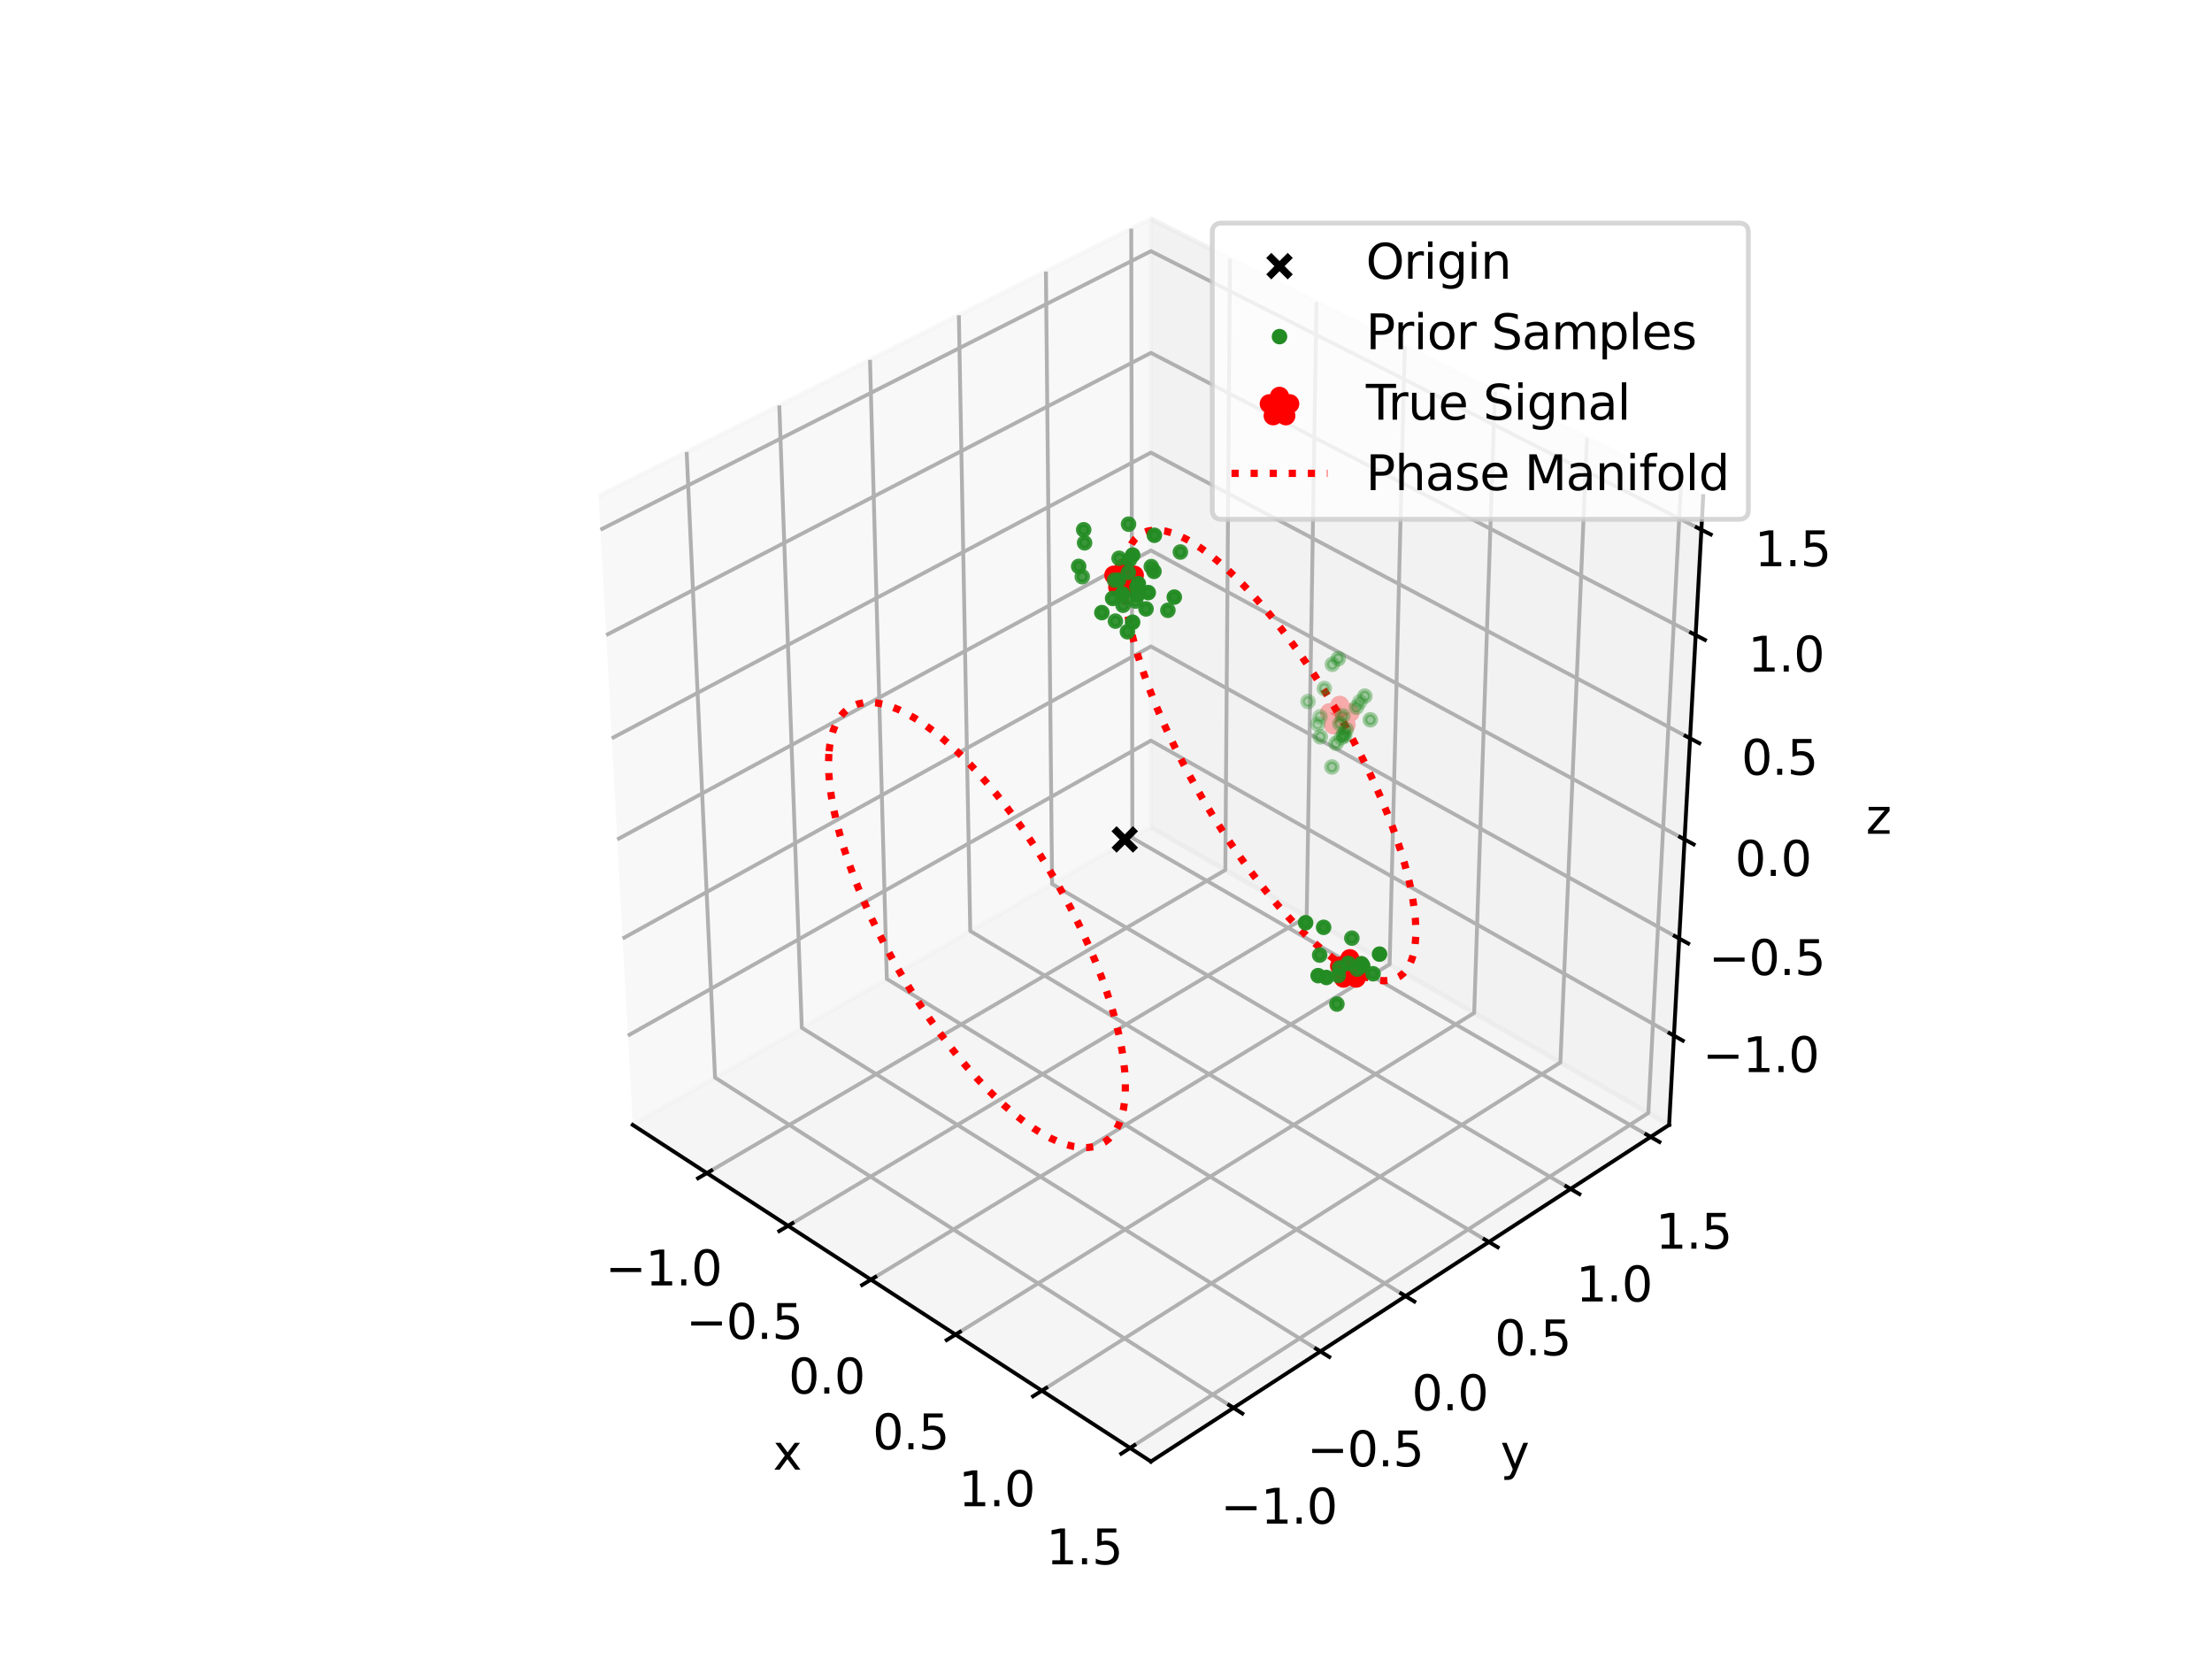 <?xml version="1.0" encoding="utf-8" standalone="no"?>
<!DOCTYPE svg PUBLIC "-//W3C//DTD SVG 1.1//EN"
  "http://www.w3.org/Graphics/SVG/1.1/DTD/svg11.dtd">
<svg xmlns:xlink="http://www.w3.org/1999/xlink" width="460.8pt" height="345.6pt" viewBox="0 0 460.8 345.6" xmlns="http://www.w3.org/2000/svg" version="1.1">
 <defs>
  <style type="text/css">*{stroke-linejoin: round; stroke-linecap: butt}</style>
 </defs>
 <g id="figure_1">
  <g id="patch_1">
   <path d="M 0 345.6 
L 460.8 345.6 
L 460.8 0 
L 0 0 
z
" style="fill: #ffffff"/>
  </g>
  <g id="patch_2">
   <path d="M 103.104 307.584 
L 369.216 307.584 
L 369.216 41.472 
L 103.104 41.472 
z
" style="fill: #ffffff"/>
  </g>
  <g id="pane3d_1">
   <g id="patch_3">
    <path d="M 131.806 234.336 
L 239.757 172.332 
L 239.757 45.579 
L 124.705 103.357 
" style="fill: #f2f2f2; opacity: 0.5; stroke: #f2f2f2; stroke-linejoin: miter"/>
   </g>
  </g>
  <g id="pane3d_2">
   <g id="patch_4">
    <path d="M 239.757 172.332 
L 347.706 234.335 
L 354.808 103.357 
L 239.757 45.579 
" style="fill: #e6e6e6; opacity: 0.5; stroke: #e6e6e6; stroke-linejoin: miter"/>
   </g>
  </g>
  <g id="pane3d_3">
   <g id="patch_5">
    <path d="M 131.806 234.336 
L 239.755 304.462 
L 347.706 234.335 
L 239.757 172.332 
" style="fill: #ececec; opacity: 0.5; stroke: #ececec; stroke-linejoin: miter"/>
   </g>
  </g>
  <g id="grid3d_1">
   <g id="Line3DCollection_1">
    <path d="M 147.257 244.373 
L 255.257 181.235 
L 256.223 53.848 
" style="fill: none; stroke: #b0b0b0; stroke-width: 0.8"/>
    <path d="M 164.171 255.36 
L 272.207 190.971 
L 274.25 62.901 
" style="fill: none; stroke: #b0b0b0; stroke-width: 0.8"/>
    <path d="M 181.432 266.574 
L 289.484 200.894 
L 292.647 72.14 
" style="fill: none; stroke: #b0b0b0; stroke-width: 0.8"/>
    <path d="M 199.051 278.02 
L 307.098 211.011 
L 311.425 81.57 
" style="fill: none; stroke: #b0b0b0; stroke-width: 0.8"/>
    <path d="M 217.041 289.706 
L 325.059 221.327 
L 330.598 91.199 
" style="fill: none; stroke: #b0b0b0; stroke-width: 0.8"/>
    <path d="M 235.411 301.639 
L 343.377 231.849 
L 350.177 101.031 
" style="fill: none; stroke: #b0b0b0; stroke-width: 0.8"/>
   </g>
  </g>
  <g id="grid3d_2">
   <g id="Line3DCollection_2">
    <path d="M 143.044 94.147 
L 148.959 224.484 
L 256.963 293.283 
" style="fill: none; stroke: #b0b0b0; stroke-width: 0.8"/>
    <path d="M 162.339 84.458 
L 167.027 214.106 
L 275.066 281.523 
" style="fill: none; stroke: #b0b0b0; stroke-width: 0.8"/>
    <path d="M 181.235 74.968 
L 184.745 203.93 
L 292.796 270.005 
" style="fill: none; stroke: #b0b0b0; stroke-width: 0.8"/>
    <path d="M 199.746 65.672 
L 202.123 193.948 
L 310.164 258.723 
" style="fill: none; stroke: #b0b0b0; stroke-width: 0.8"/>
    <path d="M 217.883 56.564 
L 219.17 184.157 
L 327.182 247.668 
" style="fill: none; stroke: #b0b0b0; stroke-width: 0.8"/>
    <path d="M 235.658 47.638 
L 235.896 174.549 
L 343.86 236.834 
" style="fill: none; stroke: #b0b0b0; stroke-width: 0.8"/>
   </g>
  </g>
  <g id="grid3d_3">
   <g id="Line3DCollection_3">
    <path d="M 348.714 215.742 
L 239.757 154.28 
L 130.798 215.743 
" style="fill: none; stroke: #b0b0b0; stroke-width: 0.8"/>
    <path d="M 349.811 195.512 
L 239.757 134.661 
L 129.701 195.513 
" style="fill: none; stroke: #b0b0b0; stroke-width: 0.8"/>
    <path d="M 350.93 174.871 
L 239.757 114.667 
L 128.582 174.872 
" style="fill: none; stroke: #b0b0b0; stroke-width: 0.8"/>
    <path d="M 352.072 153.806 
L 239.757 94.287 
L 127.44 153.807 
" style="fill: none; stroke: #b0b0b0; stroke-width: 0.8"/>
    <path d="M 353.238 132.304 
L 239.757 73.509 
L 126.274 132.304 
" style="fill: none; stroke: #b0b0b0; stroke-width: 0.8"/>
    <path d="M 354.428 110.35 
L 239.757 52.323 
L 125.084 110.351 
" style="fill: none; stroke: #b0b0b0; stroke-width: 0.8"/>
   </g>
  </g>
  <g id="axis3d_1">
   <g id="line2d_1">
    <path d="M 131.806 234.336 
L 239.755 304.462 
" style="fill: none; stroke: #000000; stroke-width: 0.8; stroke-linecap: square"/>
   </g>
   <g id="xtick_1">
    <g id="line2d_2">
     <path d="M 148.174 243.837 
L 145.42 245.447 
" style="fill: none; stroke: #000000; stroke-width: 0.8; stroke-linecap: square"/>
    </g>
    <g id="text_1">
     <!-- −1.0 -->
     <g transform="translate(126.077 267.775) scale(0.1 -0.1)">
      <defs>
       <path id="DejaVuSans-2212" d="M 678 2272 
L 4684 2272 
L 4684 1741 
L 678 1741 
L 678 2272 
z
" transform="scale(0.016)"/>
       <path id="DejaVuSans-31" d="M 794 531 
L 1825 531 
L 1825 4091 
L 703 3866 
L 703 4441 
L 1819 4666 
L 2450 4666 
L 2450 531 
L 3481 531 
L 3481 0 
L 794 0 
L 794 531 
z
" transform="scale(0.016)"/>
       <path id="DejaVuSans-2e" d="M 684 794 
L 1344 794 
L 1344 0 
L 684 0 
L 684 794 
z
" transform="scale(0.016)"/>
       <path id="DejaVuSans-30" d="M 2034 4250 
Q 1547 4250 1301 3770 
Q 1056 3291 1056 2328 
Q 1056 1369 1301 889 
Q 1547 409 2034 409 
Q 2525 409 2770 889 
Q 3016 1369 3016 2328 
Q 3016 3291 2770 3770 
Q 2525 4250 2034 4250 
z
M 2034 4750 
Q 2819 4750 3233 4129 
Q 3647 3509 3647 2328 
Q 3647 1150 3233 529 
Q 2819 -91 2034 -91 
Q 1250 -91 836 529 
Q 422 1150 422 2328 
Q 422 3509 836 4129 
Q 1250 4750 2034 4750 
z
" transform="scale(0.016)"/>
      </defs>
      <use xlink:href="#DejaVuSans-2212"/>
      <use xlink:href="#DejaVuSans-31" x="83.789"/>
      <use xlink:href="#DejaVuSans-2e" x="147.412"/>
      <use xlink:href="#DejaVuSans-30" x="179.199"/>
     </g>
    </g>
   </g>
   <g id="xtick_2">
    <g id="line2d_3">
     <path d="M 165.089 254.813 
L 162.332 256.456 
" style="fill: none; stroke: #000000; stroke-width: 0.8; stroke-linecap: square"/>
    </g>
    <g id="text_2">
     <!-- −0.5 -->
     <g transform="translate(142.898 278.923) scale(0.1 -0.1)">
      <defs>
       <path id="DejaVuSans-35" d="M 691 4666 
L 3169 4666 
L 3169 4134 
L 1269 4134 
L 1269 2991 
Q 1406 3038 1543 3061 
Q 1681 3084 1819 3084 
Q 2600 3084 3056 2656 
Q 3513 2228 3513 1497 
Q 3513 744 3044 326 
Q 2575 -91 1722 -91 
Q 1428 -91 1123 -41 
Q 819 9 494 109 
L 494 744 
Q 775 591 1075 516 
Q 1375 441 1709 441 
Q 2250 441 2565 725 
Q 2881 1009 2881 1497 
Q 2881 1984 2565 2268 
Q 2250 2553 1709 2553 
Q 1456 2553 1204 2497 
Q 953 2441 691 2322 
L 691 4666 
z
" transform="scale(0.016)"/>
      </defs>
      <use xlink:href="#DejaVuSans-2212"/>
      <use xlink:href="#DejaVuSans-30" x="83.789"/>
      <use xlink:href="#DejaVuSans-2e" x="147.412"/>
      <use xlink:href="#DejaVuSans-35" x="179.199"/>
     </g>
    </g>
   </g>
   <g id="xtick_3">
    <g id="line2d_4">
     <path d="M 182.351 266.015 
L 179.592 267.692 
" style="fill: none; stroke: #000000; stroke-width: 0.8; stroke-linecap: square"/>
    </g>
    <g id="text_3">
     <!-- 0.0 -->
     <g transform="translate(164.255 290.3) scale(0.1 -0.1)">
      <use xlink:href="#DejaVuSans-30"/>
      <use xlink:href="#DejaVuSans-2e" x="63.623"/>
      <use xlink:href="#DejaVuSans-30" x="95.41"/>
     </g>
    </g>
   </g>
   <g id="xtick_4">
    <g id="line2d_5">
     <path d="M 199.971 277.45 
L 197.21 279.161 
" style="fill: none; stroke: #000000; stroke-width: 0.8; stroke-linecap: square"/>
    </g>
    <g id="text_4">
     <!-- 0.5 -->
     <g transform="translate(181.779 301.913) scale(0.1 -0.1)">
      <use xlink:href="#DejaVuSans-30"/>
      <use xlink:href="#DejaVuSans-2e" x="63.623"/>
      <use xlink:href="#DejaVuSans-35" x="95.41"/>
     </g>
    </g>
   </g>
   <g id="xtick_5">
    <g id="line2d_6">
     <path d="M 217.96 289.124 
L 215.199 290.872 
" style="fill: none; stroke: #000000; stroke-width: 0.8; stroke-linecap: square"/>
    </g>
    <g id="text_5">
     <!-- 1.0 -->
     <g transform="translate(199.67 313.77) scale(0.1 -0.1)">
      <use xlink:href="#DejaVuSans-31"/>
      <use xlink:href="#DejaVuSans-2e" x="63.623"/>
      <use xlink:href="#DejaVuSans-30" x="95.41"/>
     </g>
    </g>
   </g>
   <g id="xtick_6">
    <g id="line2d_7">
     <path d="M 236.331 301.045 
L 233.569 302.83 
" style="fill: none; stroke: #000000; stroke-width: 0.8; stroke-linecap: square"/>
    </g>
    <g id="text_6">
     <!-- 1.5 -->
     <g transform="translate(217.94 325.878) scale(0.1 -0.1)">
      <use xlink:href="#DejaVuSans-31"/>
      <use xlink:href="#DejaVuSans-2e" x="63.623"/>
      <use xlink:href="#DejaVuSans-35" x="95.41"/>
     </g>
    </g>
   </g>
   <g id="text_7">
    <!-- x -->
    <g transform="translate(161.024 306.161) scale(0.1 -0.1)">
     <defs>
      <path id="DejaVuSans-78" d="M 3513 3500 
L 2247 1797 
L 3578 0 
L 2900 0 
L 1881 1375 
L 863 0 
L 184 0 
L 1544 1831 
L 300 3500 
L 978 3500 
L 1906 2253 
L 2834 3500 
L 3513 3500 
z
" transform="scale(0.016)"/>
     </defs>
     <use xlink:href="#DejaVuSans-78"/>
    </g>
   </g>
  </g>
  <g id="axis3d_2">
   <g id="line2d_8">
    <path d="M 347.706 234.335 
L 239.755 304.462 
" style="fill: none; stroke: #000000; stroke-width: 0.8; stroke-linecap: square"/>
   </g>
   <g id="xtick_7">
    <g id="line2d_9">
     <path d="M 256.043 292.698 
L 258.805 294.457 
" style="fill: none; stroke: #000000; stroke-width: 0.8; stroke-linecap: square"/>
    </g>
    <g id="text_8">
     <!-- −1.0 -->
     <g transform="translate(254.271 317.4) scale(0.1 -0.1)">
      <use xlink:href="#DejaVuSans-2212"/>
      <use xlink:href="#DejaVuSans-31" x="83.789"/>
      <use xlink:href="#DejaVuSans-2e" x="147.412"/>
      <use xlink:href="#DejaVuSans-30" x="179.199"/>
     </g>
    </g>
   </g>
   <g id="xtick_8">
    <g id="line2d_10">
     <path d="M 274.147 280.95 
L 276.907 282.672 
" style="fill: none; stroke: #000000; stroke-width: 0.8; stroke-linecap: square"/>
    </g>
    <g id="text_9">
     <!-- −0.5 -->
     <g transform="translate(272.275 305.468) scale(0.1 -0.1)">
      <use xlink:href="#DejaVuSans-2212"/>
      <use xlink:href="#DejaVuSans-30" x="83.789"/>
      <use xlink:href="#DejaVuSans-2e" x="147.412"/>
      <use xlink:href="#DejaVuSans-35" x="179.199"/>
     </g>
    </g>
   </g>
   <g id="xtick_9">
    <g id="line2d_11">
     <path d="M 291.877 269.444 
L 294.637 271.131 
" style="fill: none; stroke: #000000; stroke-width: 0.8; stroke-linecap: square"/>
    </g>
    <g id="text_10">
     <!-- 0.0 -->
     <g transform="translate(294.098 293.782) scale(0.1 -0.1)">
      <use xlink:href="#DejaVuSans-30"/>
      <use xlink:href="#DejaVuSans-2e" x="63.623"/>
      <use xlink:href="#DejaVuSans-30" x="95.41"/>
     </g>
    </g>
   </g>
   <g id="xtick_10">
    <g id="line2d_12">
     <path d="M 309.246 258.172 
L 312.004 259.825 
" style="fill: none; stroke: #000000; stroke-width: 0.8; stroke-linecap: square"/>
    </g>
    <g id="text_11">
     <!-- 0.5 -->
     <g transform="translate(311.372 282.335) scale(0.1 -0.1)">
      <use xlink:href="#DejaVuSans-30"/>
      <use xlink:href="#DejaVuSans-2e" x="63.623"/>
      <use xlink:href="#DejaVuSans-35" x="95.41"/>
     </g>
    </g>
   </g>
   <g id="xtick_11">
    <g id="line2d_13">
     <path d="M 326.265 247.128 
L 329.02 248.748 
" style="fill: none; stroke: #000000; stroke-width: 0.8; stroke-linecap: square"/>
    </g>
    <g id="text_12">
     <!-- 1.0 -->
     <g transform="translate(328.297 271.118) scale(0.1 -0.1)">
      <use xlink:href="#DejaVuSans-31"/>
      <use xlink:href="#DejaVuSans-2e" x="63.623"/>
      <use xlink:href="#DejaVuSans-30" x="95.41"/>
     </g>
    </g>
   </g>
   <g id="xtick_12">
    <g id="line2d_14">
     <path d="M 342.943 236.305 
L 345.695 237.893 
" style="fill: none; stroke: #000000; stroke-width: 0.8; stroke-linecap: square"/>
    </g>
    <g id="text_13">
     <!-- 1.5 -->
     <g transform="translate(344.883 260.126) scale(0.1 -0.1)">
      <use xlink:href="#DejaVuSans-31"/>
      <use xlink:href="#DejaVuSans-2e" x="63.623"/>
      <use xlink:href="#DejaVuSans-35" x="95.41"/>
     </g>
    </g>
   </g>
   <g id="text_14">
    <!-- y -->
    <g transform="translate(312.568 306.16) scale(0.1 -0.1)">
     <defs>
      <path id="DejaVuSans-79" d="M 2059 -325 
Q 1816 -950 1584 -1140 
Q 1353 -1331 966 -1331 
L 506 -1331 
L 506 -850 
L 844 -850 
Q 1081 -850 1212 -737 
Q 1344 -625 1503 -206 
L 1606 56 
L 191 3500 
L 800 3500 
L 1894 763 
L 2988 3500 
L 3597 3500 
L 2059 -325 
z
" transform="scale(0.016)"/>
     </defs>
     <use xlink:href="#DejaVuSans-79"/>
    </g>
   </g>
  </g>
  <g id="axis3d_3">
   <g id="line2d_15">
    <path d="M 347.706 234.335 
L 354.808 103.357 
" style="fill: none; stroke: #000000; stroke-width: 0.8; stroke-linecap: square"/>
   </g>
   <g id="xtick_13">
    <g id="line2d_16">
     <path d="M 347.789 215.22 
L 350.567 216.787 
" style="fill: none; stroke: #000000; stroke-width: 0.8; stroke-linecap: square"/>
    </g>
    <g id="text_15">
     <!-- −1.0 -->
     <g transform="translate(354.653 223.34) scale(0.1 -0.1)">
      <use xlink:href="#DejaVuSans-2212"/>
      <use xlink:href="#DejaVuSans-31" x="83.789"/>
      <use xlink:href="#DejaVuSans-2e" x="147.412"/>
      <use xlink:href="#DejaVuSans-30" x="179.199"/>
     </g>
    </g>
   </g>
   <g id="xtick_14">
    <g id="line2d_17">
     <path d="M 348.876 194.995 
L 351.684 196.548 
" style="fill: none; stroke: #000000; stroke-width: 0.8; stroke-linecap: square"/>
    </g>
    <g id="text_16">
     <!-- −0.5 -->
     <g transform="translate(355.932 203.111) scale(0.1 -0.1)">
      <use xlink:href="#DejaVuSans-2212"/>
      <use xlink:href="#DejaVuSans-30" x="83.789"/>
      <use xlink:href="#DejaVuSans-2e" x="147.412"/>
      <use xlink:href="#DejaVuSans-35" x="179.199"/>
     </g>
    </g>
   </g>
   <g id="xtick_15">
    <g id="line2d_18">
     <path d="M 349.985 174.359 
L 352.823 175.897 
" style="fill: none; stroke: #000000; stroke-width: 0.8; stroke-linecap: square"/>
    </g>
    <g id="text_17">
     <!-- 0.0 -->
     <g transform="translate(361.427 182.47) scale(0.1 -0.1)">
      <use xlink:href="#DejaVuSans-30"/>
      <use xlink:href="#DejaVuSans-2e" x="63.623"/>
      <use xlink:href="#DejaVuSans-30" x="95.41"/>
     </g>
    </g>
   </g>
   <g id="xtick_16">
    <g id="line2d_19">
     <path d="M 351.117 153.3 
L 353.986 154.82 
" style="fill: none; stroke: #000000; stroke-width: 0.8; stroke-linecap: square"/>
    </g>
    <g id="text_18">
     <!-- 0.5 -->
     <g transform="translate(362.759 161.405) scale(0.1 -0.1)">
      <use xlink:href="#DejaVuSans-30"/>
      <use xlink:href="#DejaVuSans-2e" x="63.623"/>
      <use xlink:href="#DejaVuSans-35" x="95.41"/>
     </g>
    </g>
   </g>
   <g id="xtick_17">
    <g id="line2d_20">
     <path d="M 352.272 131.803 
L 355.173 133.306 
" style="fill: none; stroke: #000000; stroke-width: 0.8; stroke-linecap: square"/>
    </g>
    <g id="text_19">
     <!-- 1.0 -->
     <g transform="translate(364.118 139.902) scale(0.1 -0.1)">
      <use xlink:href="#DejaVuSans-31"/>
      <use xlink:href="#DejaVuSans-2e" x="63.623"/>
      <use xlink:href="#DejaVuSans-30" x="95.41"/>
     </g>
    </g>
   </g>
   <g id="xtick_18">
    <g id="line2d_21">
     <path d="M 353.452 109.856 
L 356.385 111.34 
" style="fill: none; stroke: #000000; stroke-width: 0.8; stroke-linecap: square"/>
    </g>
    <g id="text_20">
     <!-- 1.5 -->
     <g transform="translate(365.506 117.949) scale(0.1 -0.1)">
      <use xlink:href="#DejaVuSans-31"/>
      <use xlink:href="#DejaVuSans-2e" x="63.623"/>
      <use xlink:href="#DejaVuSans-35" x="95.41"/>
     </g>
    </g>
   </g>
   <g id="text_21">
    <!-- z -->
    <g transform="translate(388.702 173.691) scale(0.1 -0.1)">
     <defs>
      <path id="DejaVuSans-7a" d="M 353 3500 
L 3084 3500 
L 3084 2975 
L 922 459 
L 3084 459 
L 3084 0 
L 275 0 
L 275 525 
L 2438 3041 
L 353 3041 
L 353 3500 
z
" transform="scale(0.016)"/>
     </defs>
     <use xlink:href="#DejaVuSans-7a"/>
    </g>
   </g>
  </g>
  <g id="axes_1">
   <g id="line2d_22">
    <path d="M 234.168 120.504 
L 234.221 122.459 
L 234.4 124.564 
L 234.707 126.81 
L 235.14 129.189 
L 235.698 131.691 
L 236.379 134.305 
L 237.181 137.022 
L 238.101 139.828 
L 239.135 142.713 
L 240.279 145.664 
L 241.529 148.668 
L 242.879 151.711 
L 244.322 154.781 
L 245.854 157.863 
L 247.467 160.944 
L 249.155 164.011 
L 250.909 167.049 
L 252.721 170.045 
L 254.585 172.986 
L 256.491 175.858 
L 258.431 178.649 
L 260.395 181.347 
L 262.377 183.939 
L 264.365 186.415 
L 266.353 188.765 
L 268.331 190.977 
L 270.29 193.043 
L 272.221 194.954 
L 274.118 196.703 
L 275.971 198.284 
L 277.773 199.689 
L 279.516 200.914 
L 281.193 201.955 
L 282.798 202.808 
L 284.324 203.471 
L 285.765 203.942 
L 287.116 204.221 
L 288.372 204.307 
L 289.528 204.201 
L 290.58 203.906 
L 291.525 203.423 
L 292.359 202.756 
L 293.079 201.909 
L 293.685 200.886 
L 294.173 199.692 
L 294.544 198.333 
L 294.796 196.816 
L 294.928 195.148 
L 294.942 193.335 
L 294.837 191.386 
L 294.616 189.308 
L 294.278 187.111 
L 293.827 184.803 
L 293.265 182.394 
L 292.593 179.892 
L 291.816 177.308 
L 290.936 174.651 
L 289.957 171.932 
L 288.882 169.161 
L 287.717 166.348 
L 286.466 163.503 
L 285.133 160.636 
L 283.723 157.759 
L 282.242 154.882 
L 280.694 152.015 
L 279.087 149.168 
L 277.424 146.352 
L 275.714 143.577 
L 273.961 140.853 
L 272.171 138.19 
L 270.353 135.598 
L 268.511 133.086 
L 266.653 130.664 
L 264.785 128.34 
L 262.915 126.124 
L 261.048 124.024 
L 259.193 122.048 
L 257.355 120.204 
L 255.542 118.5 
L 253.762 116.942 
L 252.019 115.537 
L 250.322 114.291 
L 248.677 113.211 
L 247.091 112.3 
L 245.57 111.563 
L 244.121 111.005 
L 242.749 110.628 
L 241.46 110.436 
L 240.261 110.43 
L 239.155 110.611 
L 238.15 110.98 
L 237.248 111.536 
L 236.455 112.28 
L 235.775 113.208 
L 235.211 114.319 
L 234.765 115.609 
L 234.442 117.073 
L 234.242 118.707 
L 234.168 120.504 
" clip-path="url(#p305ba94d1b)" style="fill: none; stroke-dasharray: 1.5,2.475; stroke-dashoffset: 0; stroke: #ff0000; stroke-width: 1.5"/>
   </g>
   <g id="line2d_23">
    <path d="M 172.661 157.063 
L 172.596 159.053 
L 172.661 161.188 
L 172.854 163.458 
L 173.178 165.856 
L 173.63 168.371 
L 174.209 170.993 
L 174.914 173.711 
L 175.741 176.513 
L 176.689 179.387 
L 177.752 182.322 
L 178.926 185.303 
L 180.207 188.319 
L 181.59 191.356 
L 183.067 194.4 
L 184.633 197.438 
L 186.281 200.455 
L 188.003 203.44 
L 189.792 206.378 
L 191.64 209.257 
L 193.539 212.064 
L 195.48 214.785 
L 197.453 217.41 
L 199.452 219.927 
L 201.466 222.325 
L 203.487 224.594 
L 205.506 226.724 
L 207.513 228.706 
L 209.501 230.533 
L 211.461 232.197 
L 213.384 233.691 
L 215.262 235.011 
L 217.088 236.151 
L 218.854 237.108 
L 220.553 237.877 
L 222.177 238.458 
L 223.722 238.849 
L 225.18 239.05 
L 226.546 239.06 
L 227.815 238.881 
L 228.984 238.516 
L 230.046 237.966 
L 231 237.235 
L 231.842 236.327 
L 232.569 235.247 
L 233.179 234.001 
L 233.67 232.594 
L 234.042 231.032 
L 234.293 229.324 
L 234.423 227.476 
L 234.433 225.495 
L 234.323 223.392 
L 234.094 221.173 
L 233.748 218.849 
L 233.287 216.427 
L 232.712 213.919 
L 232.026 211.333 
L 231.233 208.679 
L 230.336 205.968 
L 229.338 203.209 
L 228.243 200.413 
L 227.055 197.59 
L 225.78 194.751 
L 224.422 191.905 
L 222.985 189.064 
L 221.476 186.237 
L 219.899 183.434 
L 218.261 180.667 
L 216.567 177.944 
L 214.824 175.276 
L 213.037 172.673 
L 211.214 170.144 
L 209.36 167.698 
L 207.483 165.345 
L 205.589 163.093 
L 203.686 160.952 
L 201.78 158.928 
L 199.878 157.031 
L 197.987 155.267 
L 196.114 153.644 
L 194.268 152.169 
L 192.453 150.847 
L 190.679 149.686 
L 188.951 148.689 
L 187.277 147.861 
L 185.663 147.208 
L 184.115 146.732 
L 182.642 146.436 
L 181.247 146.323 
L 179.939 146.394 
L 178.721 146.65 
L 177.601 147.091 
L 176.583 147.717 
L 175.671 148.527 
L 174.871 149.518 
L 174.185 150.687 
L 173.619 152.031 
L 173.175 153.546 
L 172.855 155.225 
L 172.661 157.063 
" clip-path="url(#p305ba94d1b)" style="fill: none; stroke-dasharray: 1.5,2.475; stroke-dashoffset: 0; stroke: #ff0000; stroke-width: 1.5"/>
   </g>
   <g id="Path3DCollection_1">
    <defs>
     <path id="m1bb335578f" d="M -2.236 2.236 
L 2.236 -2.236 
M -2.236 -2.236 
L 2.236 2.236 
" style="stroke: #000000; stroke-width: 1.5"/>
    </defs>
    <g clip-path="url(#p305ba94d1b)">
     <use xlink:href="#m1bb335578f" x="234.309" y="174.872" style="stroke: #000000; stroke-width: 1.5"/>
    </g>
   </g>
   <g id="Path3DCollection_2">
    <defs>
     <path id="C0_0_599320b94b" d="M 0 -2.236 
L -0.502 -0.691 
L -2.127 -0.691 
L -0.812 0.264 
L -1.314 1.809 
L -0 0.854 
L 1.314 1.809 
L 0.812 0.264 
L 2.127 -0.691 
L 0.502 -0.691 
z
"/>
    </defs>
    <g clip-path="url(#p305ba94d1b)">
     <use xlink:href="#C0_0_599320b94b" x="279.088" y="149.167" style="fill: #ff0000; fill-opacity: 0.3; stroke: #ff0000; stroke-opacity: 0.3; stroke-width: 4"/>
    </g>
    <g clip-path="url(#p305ba94d1b)">
     <use xlink:href="#C0_0_599320b94b" x="234.165" y="120.506" style="fill: #ff0000; fill-opacity: 0.996; stroke: #ff0000; stroke-opacity: 0.996; stroke-width: 4"/>
    </g>
    <g clip-path="url(#p305ba94d1b)">
     <use xlink:href="#C0_0_599320b94b" x="281.195" y="201.954" style="fill: #ff0000; stroke: #ff0000; stroke-width: 4"/>
    </g>
   </g>
   <g id="Path3DCollection_3">
    <defs>
     <path id="C1_0_cb39e42864" d="M 0 1.118 
C 0.297 1.118 0.581 1 0.791 0.791 
C 1 0.581 1.118 0.297 1.118 -0 
C 1.118 -0.297 1 -0.581 0.791 -0.791 
C 0.581 -1 0.297 -1.118 0 -1.118 
C -0.297 -1.118 -0.581 -1 -0.791 -0.791 
C -1 -0.581 -1.118 -0.297 -1.118 0 
C -1.118 0.297 -1 0.581 -0.791 0.791 
C -0.581 1 -0.297 1.118 0 1.118 
z
"/>
    </defs>
    <g clip-path="url(#p305ba94d1b)">
     <use xlink:href="#C1_0_cb39e42864" x="274.988" y="149.315" style="fill: #228b22; fill-opacity: 0.3; stroke: #228b22; stroke-opacity: 0.3"/>
    </g>
    <g clip-path="url(#p305ba94d1b)">
     <use xlink:href="#C1_0_cb39e42864" x="274.515" y="150.837" style="fill: #228b22; fill-opacity: 0.311; stroke: #228b22; stroke-opacity: 0.311"/>
    </g>
    <g clip-path="url(#p305ba94d1b)">
     <use xlink:href="#C1_0_cb39e42864" x="279.413" y="153.673" style="fill: #228b22; fill-opacity: 0.321; stroke: #228b22; stroke-opacity: 0.321"/>
    </g>
    <g clip-path="url(#p305ba94d1b)">
     <use xlink:href="#C1_0_cb39e42864" x="283.274" y="146.199" style="fill: #228b22; fill-opacity: 0.325; stroke: #228b22; stroke-opacity: 0.325"/>
    </g>
    <g clip-path="url(#p305ba94d1b)">
     <use xlink:href="#C1_0_cb39e42864" x="272.477" y="146.144" style="fill: #228b22; fill-opacity: 0.332; stroke: #228b22; stroke-opacity: 0.332"/>
    </g>
    <g clip-path="url(#p305ba94d1b)">
     <use xlink:href="#C1_0_cb39e42864" x="279.114" y="150.734" style="fill: #228b22; fill-opacity: 0.341; stroke: #228b22; stroke-opacity: 0.341"/>
    </g>
    <g clip-path="url(#p305ba94d1b)">
     <use xlink:href="#C1_0_cb39e42864" x="275.885" y="143.423" style="fill: #228b22; fill-opacity: 0.348; stroke: #228b22; stroke-opacity: 0.348"/>
    </g>
    <g clip-path="url(#p305ba94d1b)">
     <use xlink:href="#C1_0_cb39e42864" x="280.111" y="153.33" style="fill: #228b22; fill-opacity: 0.357; stroke: #228b22; stroke-opacity: 0.357"/>
    </g>
    <g clip-path="url(#p305ba94d1b)">
     <use xlink:href="#C1_0_cb39e42864" x="279.733" y="149.153" style="fill: #228b22; fill-opacity: 0.361; stroke: #228b22; stroke-opacity: 0.361"/>
    </g>
    <g clip-path="url(#p305ba94d1b)">
     <use xlink:href="#C1_0_cb39e42864" x="282.589" y="147.315" style="fill: #228b22; fill-opacity: 0.37; stroke: #228b22; stroke-opacity: 0.37"/>
    </g>
    <g clip-path="url(#p305ba94d1b)">
     <use xlink:href="#C1_0_cb39e42864" x="275.046" y="153.495" style="fill: #228b22; fill-opacity: 0.375; stroke: #228b22; stroke-opacity: 0.375"/>
    </g>
    <g clip-path="url(#p305ba94d1b)">
     <use xlink:href="#C1_0_cb39e42864" x="277.543" y="138.397" style="fill: #228b22; fill-opacity: 0.376; stroke: #228b22; stroke-opacity: 0.376"/>
    </g>
    <g clip-path="url(#p305ba94d1b)">
     <use xlink:href="#C1_0_cb39e42864" x="277.458" y="159.774" style="fill: #228b22; fill-opacity: 0.379; stroke: #228b22; stroke-opacity: 0.379"/>
    </g>
    <g clip-path="url(#p305ba94d1b)">
     <use xlink:href="#C1_0_cb39e42864" x="280.44" y="152.013" style="fill: #228b22; fill-opacity: 0.383; stroke: #228b22; stroke-opacity: 0.383"/>
    </g>
    <g clip-path="url(#p305ba94d1b)">
     <use xlink:href="#C1_0_cb39e42864" x="284.314" y="145.016" style="fill: #228b22; fill-opacity: 0.401; stroke: #228b22; stroke-opacity: 0.401"/>
    </g>
    <g clip-path="url(#p305ba94d1b)">
     <use xlink:href="#C1_0_cb39e42864" x="278.33" y="154.833" style="fill: #228b22; fill-opacity: 0.402; stroke: #228b22; stroke-opacity: 0.402"/>
    </g>
    <g clip-path="url(#p305ba94d1b)">
     <use xlink:href="#C1_0_cb39e42864" x="278.778" y="137.216" style="fill: #228b22; fill-opacity: 0.403; stroke: #228b22; stroke-opacity: 0.403"/>
    </g>
    <g clip-path="url(#p305ba94d1b)">
     <use xlink:href="#C1_0_cb39e42864" x="285.469" y="149.947" style="fill: #228b22; fill-opacity: 0.405; stroke: #228b22; stroke-opacity: 0.405"/>
    </g>
    <g clip-path="url(#p305ba94d1b)">
     <use xlink:href="#C1_0_cb39e42864" x="279.896" y="153.028" style="fill: #228b22; fill-opacity: 0.457; stroke: #228b22; stroke-opacity: 0.457"/>
    </g>
    <g clip-path="url(#p305ba94d1b)">
     <use xlink:href="#C1_0_cb39e42864" x="225.456" y="120.138" style="fill: #228b22; fill-opacity: 0.827; stroke: #228b22; stroke-opacity: 0.827"/>
    </g>
    <g clip-path="url(#p305ba94d1b)">
     <use xlink:href="#C1_0_cb39e42864" x="232.185" y="120.868" style="fill: #228b22; fill-opacity: 0.867; stroke: #228b22; stroke-opacity: 0.867"/>
    </g>
    <g clip-path="url(#p305ba94d1b)">
     <use xlink:href="#C1_0_cb39e42864" x="282.741" y="201.893" style="fill: #228b22; fill-opacity: 0.878; stroke: #228b22; stroke-opacity: 0.878"/>
    </g>
    <g clip-path="url(#p305ba94d1b)">
     <use xlink:href="#C1_0_cb39e42864" x="279.045" y="201.642" style="fill: #228b22; fill-opacity: 0.88; stroke: #228b22; stroke-opacity: 0.88"/>
    </g>
    <g clip-path="url(#p305ba94d1b)">
     <use xlink:href="#C1_0_cb39e42864" x="236.566" y="125.22" style="fill: #228b22; fill-opacity: 0.882; stroke: #228b22; stroke-opacity: 0.882"/>
    </g>
    <g clip-path="url(#p305ba94d1b)">
     <use xlink:href="#C1_0_cb39e42864" x="278.784" y="203.219" style="fill: #228b22; fill-opacity: 0.883; stroke: #228b22; stroke-opacity: 0.883"/>
    </g>
    <g clip-path="url(#p305ba94d1b)">
     <use xlink:href="#C1_0_cb39e42864" x="233.125" y="116.296" style="fill: #228b22; fill-opacity: 0.889; stroke: #228b22; stroke-opacity: 0.889"/>
    </g>
    <g clip-path="url(#p305ba94d1b)">
     <use xlink:href="#C1_0_cb39e42864" x="239.831" y="118.033" style="fill: #228b22; fill-opacity: 0.893; stroke: #228b22; stroke-opacity: 0.893"/>
    </g>
    <g clip-path="url(#p305ba94d1b)">
     <use xlink:href="#C1_0_cb39e42864" x="225.939" y="113.084" style="fill: #228b22; fill-opacity: 0.893; stroke: #228b22; stroke-opacity: 0.893"/>
    </g>
    <g clip-path="url(#p305ba94d1b)">
     <use xlink:href="#C1_0_cb39e42864" x="281.611" y="195.434" style="fill: #228b22; fill-opacity: 0.894; stroke: #228b22; stroke-opacity: 0.894"/>
    </g>
    <g clip-path="url(#p305ba94d1b)">
     <use xlink:href="#C1_0_cb39e42864" x="245.894" y="114.998" style="fill: #228b22; fill-opacity: 0.894; stroke: #228b22; stroke-opacity: 0.894"/>
    </g>
    <g clip-path="url(#p305ba94d1b)">
     <use xlink:href="#C1_0_cb39e42864" x="235.095" y="109.194" style="fill: #228b22; fill-opacity: 0.899; stroke: #228b22; stroke-opacity: 0.899"/>
    </g>
    <g clip-path="url(#p305ba94d1b)">
     <use xlink:href="#C1_0_cb39e42864" x="232.363" y="129.394" style="fill: #228b22; fill-opacity: 0.903; stroke: #228b22; stroke-opacity: 0.903"/>
    </g>
    <g clip-path="url(#p305ba94d1b)">
     <use xlink:href="#C1_0_cb39e42864" x="236.815" y="122.375" style="fill: #228b22; fill-opacity: 0.905; stroke: #228b22; stroke-opacity: 0.905"/>
    </g>
    <g clip-path="url(#p305ba94d1b)">
     <use xlink:href="#C1_0_cb39e42864" x="278.5" y="209.167" style="fill: #228b22; fill-opacity: 0.906; stroke: #228b22; stroke-opacity: 0.906"/>
    </g>
    <g clip-path="url(#p305ba94d1b)">
     <use xlink:href="#C1_0_cb39e42864" x="224.708" y="117.991" style="fill: #228b22; fill-opacity: 0.907; stroke: #228b22; stroke-opacity: 0.907"/>
    </g>
    <g clip-path="url(#p305ba94d1b)">
     <use xlink:href="#C1_0_cb39e42864" x="235.293" y="116.613" style="fill: #228b22; fill-opacity: 0.908; stroke: #228b22; stroke-opacity: 0.908"/>
    </g>
    <g clip-path="url(#p305ba94d1b)">
     <use xlink:href="#C1_0_cb39e42864" x="235.056" y="119.262" style="fill: #228b22; fill-opacity: 0.91; stroke: #228b22; stroke-opacity: 0.91"/>
    </g>
    <g clip-path="url(#p305ba94d1b)">
     <use xlink:href="#C1_0_cb39e42864" x="225.756" y="110.359" style="fill: #228b22; fill-opacity: 0.914; stroke: #228b22; stroke-opacity: 0.914"/>
    </g>
    <g clip-path="url(#p305ba94d1b)">
     <use xlink:href="#C1_0_cb39e42864" x="232.991" y="120.857" style="fill: #228b22; fill-opacity: 0.916; stroke: #228b22; stroke-opacity: 0.916"/>
    </g>
    <g clip-path="url(#p305ba94d1b)">
     <use xlink:href="#C1_0_cb39e42864" x="233.952" y="126.087" style="fill: #228b22; fill-opacity: 0.917; stroke: #228b22; stroke-opacity: 0.917"/>
    </g>
    <g clip-path="url(#p305ba94d1b)">
     <use xlink:href="#C1_0_cb39e42864" x="274.908" y="198.961" style="fill: #228b22; fill-opacity: 0.919; stroke: #228b22; stroke-opacity: 0.919"/>
    </g>
    <g clip-path="url(#p305ba94d1b)">
     <use xlink:href="#C1_0_cb39e42864" x="243.293" y="127.137" style="fill: #228b22; fill-opacity: 0.92; stroke: #228b22; stroke-opacity: 0.92"/>
    </g>
    <g clip-path="url(#p305ba94d1b)">
     <use xlink:href="#C1_0_cb39e42864" x="283.612" y="200.749" style="fill: #228b22; fill-opacity: 0.922; stroke: #228b22; stroke-opacity: 0.922"/>
    </g>
    <g clip-path="url(#p305ba94d1b)">
     <use xlink:href="#C1_0_cb39e42864" x="286.031" y="202.852" style="fill: #228b22; fill-opacity: 0.929; stroke: #228b22; stroke-opacity: 0.929"/>
    </g>
    <g clip-path="url(#p305ba94d1b)">
     <use xlink:href="#C1_0_cb39e42864" x="283.88" y="201.162" style="fill: #228b22; fill-opacity: 0.932; stroke: #228b22; stroke-opacity: 0.932"/>
    </g>
    <g clip-path="url(#p305ba94d1b)">
     <use xlink:href="#C1_0_cb39e42864" x="234.862" y="131.598" style="fill: #228b22; fill-opacity: 0.934; stroke: #228b22; stroke-opacity: 0.934"/>
    </g>
    <g clip-path="url(#p305ba94d1b)">
     <use xlink:href="#C1_0_cb39e42864" x="280.859" y="200.68" style="fill: #228b22; fill-opacity: 0.937; stroke: #228b22; stroke-opacity: 0.937"/>
    </g>
    <g clip-path="url(#p305ba94d1b)">
     <use xlink:href="#C1_0_cb39e42864" x="275.732" y="193.181" style="fill: #228b22; fill-opacity: 0.941; stroke: #228b22; stroke-opacity: 0.941"/>
    </g>
    <g clip-path="url(#p305ba94d1b)">
     <use xlink:href="#C1_0_cb39e42864" x="238.739" y="126.85" style="fill: #228b22; fill-opacity: 0.941; stroke: #228b22; stroke-opacity: 0.941"/>
    </g>
    <g clip-path="url(#p305ba94d1b)">
     <use xlink:href="#C1_0_cb39e42864" x="240.391" y="119.024" style="fill: #228b22; fill-opacity: 0.943; stroke: #228b22; stroke-opacity: 0.943"/>
    </g>
    <g clip-path="url(#p305ba94d1b)">
     <use xlink:href="#C1_0_cb39e42864" x="231.779" y="124.669" style="fill: #228b22; fill-opacity: 0.946; stroke: #228b22; stroke-opacity: 0.946"/>
    </g>
    <g clip-path="url(#p305ba94d1b)">
     <use xlink:href="#C1_0_cb39e42864" x="229.535" y="127.62" style="fill: #228b22; fill-opacity: 0.946; stroke: #228b22; stroke-opacity: 0.946"/>
    </g>
    <g clip-path="url(#p305ba94d1b)">
     <use xlink:href="#C1_0_cb39e42864" x="240.481" y="111.506" style="fill: #228b22; fill-opacity: 0.95; stroke: #228b22; stroke-opacity: 0.95"/>
    </g>
    <g clip-path="url(#p305ba94d1b)">
     <use xlink:href="#C1_0_cb39e42864" x="244.625" y="124.39" style="fill: #228b22; fill-opacity: 0.957; stroke: #228b22; stroke-opacity: 0.957"/>
    </g>
    <g clip-path="url(#p305ba94d1b)">
     <use xlink:href="#C1_0_cb39e42864" x="239.199" y="123.447" style="fill: #228b22; fill-opacity: 0.966; stroke: #228b22; stroke-opacity: 0.966"/>
    </g>
    <g clip-path="url(#p305ba94d1b)">
     <use xlink:href="#C1_0_cb39e42864" x="235.945" y="129.626" style="fill: #228b22; fill-opacity: 0.968; stroke: #228b22; stroke-opacity: 0.968"/>
    </g>
    <g clip-path="url(#p305ba94d1b)">
     <use xlink:href="#C1_0_cb39e42864" x="236.947" y="123.959" style="fill: #228b22; fill-opacity: 0.968; stroke: #228b22; stroke-opacity: 0.968"/>
    </g>
    <g clip-path="url(#p305ba94d1b)">
     <use xlink:href="#C1_0_cb39e42864" x="274.591" y="203.244" style="fill: #228b22; fill-opacity: 0.97; stroke: #228b22; stroke-opacity: 0.97"/>
    </g>
    <g clip-path="url(#p305ba94d1b)">
     <use xlink:href="#C1_0_cb39e42864" x="237.139" y="121.601" style="fill: #228b22; fill-opacity: 0.971; stroke: #228b22; stroke-opacity: 0.971"/>
    </g>
    <g clip-path="url(#p305ba94d1b)">
     <use xlink:href="#C1_0_cb39e42864" x="235.952" y="115.631" style="fill: #228b22; fill-opacity: 0.971; stroke: #228b22; stroke-opacity: 0.971"/>
    </g>
    <g clip-path="url(#p305ba94d1b)">
     <use xlink:href="#C1_0_cb39e42864" x="271.987" y="192.226" style="fill: #228b22; fill-opacity: 0.972; stroke: #228b22; stroke-opacity: 0.972"/>
    </g>
    <g clip-path="url(#p305ba94d1b)">
     <use xlink:href="#C1_0_cb39e42864" x="276.307" y="203.629" style="fill: #228b22; fill-opacity: 0.979; stroke: #228b22; stroke-opacity: 0.979"/>
    </g>
    <g clip-path="url(#p305ba94d1b)">
     <use xlink:href="#C1_0_cb39e42864" x="287.382" y="198.762" style="fill: #228b22; fill-opacity: 0.985; stroke: #228b22; stroke-opacity: 0.985"/>
    </g>
    <g clip-path="url(#p305ba94d1b)">
     <use xlink:href="#C1_0_cb39e42864" x="233.809" y="123.729" style="fill: #228b22; stroke: #228b22"/>
    </g>
   </g>
   <g id="legend_1">
    <g id="patch_6">
     <path d="M 254.543 108.184 
L 362.216 108.184 
Q 364.216 108.184 364.216 106.184 
L 364.216 48.472 
Q 364.216 46.472 362.216 46.472 
L 254.543 46.472 
Q 252.543 46.472 252.543 48.472 
L 252.543 106.184 
Q 252.543 108.184 254.543 108.184 
z
" style="fill: #ffffff; opacity: 0.8; stroke: #cccccc; stroke-linejoin: miter"/>
    </g>
    <g id="Path3DCollection_4">
     <g>
      <use xlink:href="#m1bb335578f" x="266.543" y="55.445" style="stroke: #000000; stroke-width: 1.5"/>
     </g>
    </g>
    <g id="text_22">
     <!-- Origin -->
     <g transform="translate(284.543 58.07) scale(0.1 -0.1)">
      <defs>
       <path id="DejaVuSans-4f" d="M 2522 4238 
Q 1834 4238 1429 3725 
Q 1025 3213 1025 2328 
Q 1025 1447 1429 934 
Q 1834 422 2522 422 
Q 3209 422 3611 934 
Q 4013 1447 4013 2328 
Q 4013 3213 3611 3725 
Q 3209 4238 2522 4238 
z
M 2522 4750 
Q 3503 4750 4090 4092 
Q 4678 3434 4678 2328 
Q 4678 1225 4090 567 
Q 3503 -91 2522 -91 
Q 1538 -91 948 565 
Q 359 1222 359 2328 
Q 359 3434 948 4092 
Q 1538 4750 2522 4750 
z
" transform="scale(0.016)"/>
       <path id="DejaVuSans-72" d="M 2631 2963 
Q 2534 3019 2420 3045 
Q 2306 3072 2169 3072 
Q 1681 3072 1420 2755 
Q 1159 2438 1159 1844 
L 1159 0 
L 581 0 
L 581 3500 
L 1159 3500 
L 1159 2956 
Q 1341 3275 1631 3429 
Q 1922 3584 2338 3584 
Q 2397 3584 2469 3576 
Q 2541 3569 2628 3553 
L 2631 2963 
z
" transform="scale(0.016)"/>
       <path id="DejaVuSans-69" d="M 603 3500 
L 1178 3500 
L 1178 0 
L 603 0 
L 603 3500 
z
M 603 4863 
L 1178 4863 
L 1178 4134 
L 603 4134 
L 603 4863 
z
" transform="scale(0.016)"/>
       <path id="DejaVuSans-67" d="M 2906 1791 
Q 2906 2416 2648 2759 
Q 2391 3103 1925 3103 
Q 1463 3103 1205 2759 
Q 947 2416 947 1791 
Q 947 1169 1205 825 
Q 1463 481 1925 481 
Q 2391 481 2648 825 
Q 2906 1169 2906 1791 
z
M 3481 434 
Q 3481 -459 3084 -895 
Q 2688 -1331 1869 -1331 
Q 1566 -1331 1297 -1286 
Q 1028 -1241 775 -1147 
L 775 -588 
Q 1028 -725 1275 -790 
Q 1522 -856 1778 -856 
Q 2344 -856 2625 -561 
Q 2906 -266 2906 331 
L 2906 616 
Q 2728 306 2450 153 
Q 2172 0 1784 0 
Q 1141 0 747 490 
Q 353 981 353 1791 
Q 353 2603 747 3093 
Q 1141 3584 1784 3584 
Q 2172 3584 2450 3431 
Q 2728 3278 2906 2969 
L 2906 3500 
L 3481 3500 
L 3481 434 
z
" transform="scale(0.016)"/>
       <path id="DejaVuSans-6e" d="M 3513 2113 
L 3513 0 
L 2938 0 
L 2938 2094 
Q 2938 2591 2744 2837 
Q 2550 3084 2163 3084 
Q 1697 3084 1428 2787 
Q 1159 2491 1159 1978 
L 1159 0 
L 581 0 
L 581 3500 
L 1159 3500 
L 1159 2956 
Q 1366 3272 1645 3428 
Q 1925 3584 2291 3584 
Q 2894 3584 3203 3211 
Q 3513 2838 3513 2113 
z
" transform="scale(0.016)"/>
      </defs>
      <use xlink:href="#DejaVuSans-4f"/>
      <use xlink:href="#DejaVuSans-72" x="78.711"/>
      <use xlink:href="#DejaVuSans-69" x="119.824"/>
      <use xlink:href="#DejaVuSans-67" x="147.607"/>
      <use xlink:href="#DejaVuSans-69" x="211.084"/>
      <use xlink:href="#DejaVuSans-6e" x="238.867"/>
     </g>
    </g>
    <g id="Path3DCollection_5">
     <defs>
      <path id="ma582ef16cf" d="M 0 1.118 
C 0.297 1.118 0.581 1 0.791 0.791 
C 1 0.581 1.118 0.297 1.118 0 
C 1.118 -0.297 1 -0.581 0.791 -0.791 
C 0.581 -1 0.297 -1.118 0 -1.118 
C -0.297 -1.118 -0.581 -1 -0.791 -0.791 
C -1 -0.581 -1.118 -0.297 -1.118 0 
C -1.118 0.297 -1 0.581 -0.791 0.791 
C -0.581 1 -0.297 1.118 0 1.118 
z
" style="stroke: #228b22"/>
     </defs>
     <g>
      <use xlink:href="#ma582ef16cf" x="266.543" y="70.124" style="fill: #228b22; stroke: #228b22"/>
     </g>
    </g>
    <g id="text_23">
     <!-- Prior Samples -->
     <g transform="translate(284.543 72.749) scale(0.1 -0.1)">
      <defs>
       <path id="DejaVuSans-50" d="M 1259 4147 
L 1259 2394 
L 2053 2394 
Q 2494 2394 2734 2622 
Q 2975 2850 2975 3272 
Q 2975 3691 2734 3919 
Q 2494 4147 2053 4147 
L 1259 4147 
z
M 628 4666 
L 2053 4666 
Q 2838 4666 3239 4311 
Q 3641 3956 3641 3272 
Q 3641 2581 3239 2228 
Q 2838 1875 2053 1875 
L 1259 1875 
L 1259 0 
L 628 0 
L 628 4666 
z
" transform="scale(0.016)"/>
       <path id="DejaVuSans-6f" d="M 1959 3097 
Q 1497 3097 1228 2736 
Q 959 2375 959 1747 
Q 959 1119 1226 758 
Q 1494 397 1959 397 
Q 2419 397 2687 759 
Q 2956 1122 2956 1747 
Q 2956 2369 2687 2733 
Q 2419 3097 1959 3097 
z
M 1959 3584 
Q 2709 3584 3137 3096 
Q 3566 2609 3566 1747 
Q 3566 888 3137 398 
Q 2709 -91 1959 -91 
Q 1206 -91 779 398 
Q 353 888 353 1747 
Q 353 2609 779 3096 
Q 1206 3584 1959 3584 
z
" transform="scale(0.016)"/>
       <path id="DejaVuSans-20" transform="scale(0.016)"/>
       <path id="DejaVuSans-53" d="M 3425 4513 
L 3425 3897 
Q 3066 4069 2747 4153 
Q 2428 4238 2131 4238 
Q 1616 4238 1336 4038 
Q 1056 3838 1056 3469 
Q 1056 3159 1242 3001 
Q 1428 2844 1947 2747 
L 2328 2669 
Q 3034 2534 3370 2195 
Q 3706 1856 3706 1288 
Q 3706 609 3251 259 
Q 2797 -91 1919 -91 
Q 1588 -91 1214 -16 
Q 841 59 441 206 
L 441 856 
Q 825 641 1194 531 
Q 1563 422 1919 422 
Q 2459 422 2753 634 
Q 3047 847 3047 1241 
Q 3047 1584 2836 1778 
Q 2625 1972 2144 2069 
L 1759 2144 
Q 1053 2284 737 2584 
Q 422 2884 422 3419 
Q 422 4038 858 4394 
Q 1294 4750 2059 4750 
Q 2388 4750 2728 4690 
Q 3069 4631 3425 4513 
z
" transform="scale(0.016)"/>
       <path id="DejaVuSans-61" d="M 2194 1759 
Q 1497 1759 1228 1600 
Q 959 1441 959 1056 
Q 959 750 1161 570 
Q 1363 391 1709 391 
Q 2188 391 2477 730 
Q 2766 1069 2766 1631 
L 2766 1759 
L 2194 1759 
z
M 3341 1997 
L 3341 0 
L 2766 0 
L 2766 531 
Q 2569 213 2275 61 
Q 1981 -91 1556 -91 
Q 1019 -91 701 211 
Q 384 513 384 1019 
Q 384 1609 779 1909 
Q 1175 2209 1959 2209 
L 2766 2209 
L 2766 2266 
Q 2766 2663 2505 2880 
Q 2244 3097 1772 3097 
Q 1472 3097 1187 3025 
Q 903 2953 641 2809 
L 641 3341 
Q 956 3463 1253 3523 
Q 1550 3584 1831 3584 
Q 2591 3584 2966 3190 
Q 3341 2797 3341 1997 
z
" transform="scale(0.016)"/>
       <path id="DejaVuSans-6d" d="M 3328 2828 
Q 3544 3216 3844 3400 
Q 4144 3584 4550 3584 
Q 5097 3584 5394 3201 
Q 5691 2819 5691 2113 
L 5691 0 
L 5113 0 
L 5113 2094 
Q 5113 2597 4934 2840 
Q 4756 3084 4391 3084 
Q 3944 3084 3684 2787 
Q 3425 2491 3425 1978 
L 3425 0 
L 2847 0 
L 2847 2094 
Q 2847 2600 2669 2842 
Q 2491 3084 2119 3084 
Q 1678 3084 1418 2786 
Q 1159 2488 1159 1978 
L 1159 0 
L 581 0 
L 581 3500 
L 1159 3500 
L 1159 2956 
Q 1356 3278 1631 3431 
Q 1906 3584 2284 3584 
Q 2666 3584 2933 3390 
Q 3200 3197 3328 2828 
z
" transform="scale(0.016)"/>
       <path id="DejaVuSans-70" d="M 1159 525 
L 1159 -1331 
L 581 -1331 
L 581 3500 
L 1159 3500 
L 1159 2969 
Q 1341 3281 1617 3432 
Q 1894 3584 2278 3584 
Q 2916 3584 3314 3078 
Q 3713 2572 3713 1747 
Q 3713 922 3314 415 
Q 2916 -91 2278 -91 
Q 1894 -91 1617 61 
Q 1341 213 1159 525 
z
M 3116 1747 
Q 3116 2381 2855 2742 
Q 2594 3103 2138 3103 
Q 1681 3103 1420 2742 
Q 1159 2381 1159 1747 
Q 1159 1113 1420 752 
Q 1681 391 2138 391 
Q 2594 391 2855 752 
Q 3116 1113 3116 1747 
z
" transform="scale(0.016)"/>
       <path id="DejaVuSans-6c" d="M 603 4863 
L 1178 4863 
L 1178 0 
L 603 0 
L 603 4863 
z
" transform="scale(0.016)"/>
       <path id="DejaVuSans-65" d="M 3597 1894 
L 3597 1613 
L 953 1613 
Q 991 1019 1311 708 
Q 1631 397 2203 397 
Q 2534 397 2845 478 
Q 3156 559 3463 722 
L 3463 178 
Q 3153 47 2828 -22 
Q 2503 -91 2169 -91 
Q 1331 -91 842 396 
Q 353 884 353 1716 
Q 353 2575 817 3079 
Q 1281 3584 2069 3584 
Q 2775 3584 3186 3129 
Q 3597 2675 3597 1894 
z
M 3022 2063 
Q 3016 2534 2758 2815 
Q 2500 3097 2075 3097 
Q 1594 3097 1305 2825 
Q 1016 2553 972 2059 
L 3022 2063 
z
" transform="scale(0.016)"/>
       <path id="DejaVuSans-73" d="M 2834 3397 
L 2834 2853 
Q 2591 2978 2328 3040 
Q 2066 3103 1784 3103 
Q 1356 3103 1142 2972 
Q 928 2841 928 2578 
Q 928 2378 1081 2264 
Q 1234 2150 1697 2047 
L 1894 2003 
Q 2506 1872 2764 1633 
Q 3022 1394 3022 966 
Q 3022 478 2636 193 
Q 2250 -91 1575 -91 
Q 1294 -91 989 -36 
Q 684 19 347 128 
L 347 722 
Q 666 556 975 473 
Q 1284 391 1588 391 
Q 1994 391 2212 530 
Q 2431 669 2431 922 
Q 2431 1156 2273 1281 
Q 2116 1406 1581 1522 
L 1381 1569 
Q 847 1681 609 1914 
Q 372 2147 372 2553 
Q 372 3047 722 3315 
Q 1072 3584 1716 3584 
Q 2034 3584 2315 3537 
Q 2597 3491 2834 3397 
z
" transform="scale(0.016)"/>
      </defs>
      <use xlink:href="#DejaVuSans-50"/>
      <use xlink:href="#DejaVuSans-72" x="58.553"/>
      <use xlink:href="#DejaVuSans-69" x="99.666"/>
      <use xlink:href="#DejaVuSans-6f" x="127.449"/>
      <use xlink:href="#DejaVuSans-72" x="188.631"/>
      <use xlink:href="#DejaVuSans-20" x="229.744"/>
      <use xlink:href="#DejaVuSans-53" x="261.531"/>
      <use xlink:href="#DejaVuSans-61" x="325.008"/>
      <use xlink:href="#DejaVuSans-6d" x="386.287"/>
      <use xlink:href="#DejaVuSans-70" x="483.699"/>
      <use xlink:href="#DejaVuSans-6c" x="547.176"/>
      <use xlink:href="#DejaVuSans-65" x="574.959"/>
      <use xlink:href="#DejaVuSans-73" x="636.482"/>
     </g>
    </g>
    <g id="Path3DCollection_6">
     <defs>
      <path id="m2f8021f187" d="M 0 -2.236 
L -0.502 -0.691 
L -2.127 -0.691 
L -0.812 0.264 
L -1.314 1.809 
L -0 0.854 
L 1.314 1.809 
L 0.812 0.264 
L 2.127 -0.691 
L 0.502 -0.691 
z
" style="stroke: #ff0000; stroke-width: 4"/>
     </defs>
     <g>
      <use xlink:href="#m2f8021f187" x="266.543" y="84.802" style="fill: #ff0000; stroke: #ff0000; stroke-width: 4"/>
     </g>
    </g>
    <g id="text_24">
     <!-- True Signal -->
     <g transform="translate(284.543 87.427) scale(0.1 -0.1)">
      <defs>
       <path id="DejaVuSans-54" d="M -19 4666 
L 3928 4666 
L 3928 4134 
L 2272 4134 
L 2272 0 
L 1638 0 
L 1638 4134 
L -19 4134 
L -19 4666 
z
" transform="scale(0.016)"/>
       <path id="DejaVuSans-75" d="M 544 1381 
L 544 3500 
L 1119 3500 
L 1119 1403 
Q 1119 906 1312 657 
Q 1506 409 1894 409 
Q 2359 409 2629 706 
Q 2900 1003 2900 1516 
L 2900 3500 
L 3475 3500 
L 3475 0 
L 2900 0 
L 2900 538 
Q 2691 219 2414 64 
Q 2138 -91 1772 -91 
Q 1169 -91 856 284 
Q 544 659 544 1381 
z
M 1991 3584 
L 1991 3584 
z
" transform="scale(0.016)"/>
      </defs>
      <use xlink:href="#DejaVuSans-54"/>
      <use xlink:href="#DejaVuSans-72" x="46.334"/>
      <use xlink:href="#DejaVuSans-75" x="87.447"/>
      <use xlink:href="#DejaVuSans-65" x="150.826"/>
      <use xlink:href="#DejaVuSans-20" x="212.35"/>
      <use xlink:href="#DejaVuSans-53" x="244.137"/>
      <use xlink:href="#DejaVuSans-69" x="307.613"/>
      <use xlink:href="#DejaVuSans-67" x="335.396"/>
      <use xlink:href="#DejaVuSans-6e" x="398.873"/>
      <use xlink:href="#DejaVuSans-61" x="462.252"/>
      <use xlink:href="#DejaVuSans-6c" x="523.531"/>
     </g>
    </g>
    <g id="line2d_24">
     <path d="M 256.543 98.605 
L 266.543 98.605 
L 276.543 98.605 
" style="fill: none; stroke-dasharray: 1.5,2.475; stroke-dashoffset: 0; stroke: #ff0000; stroke-width: 1.5"/>
    </g>
    <g id="text_25">
     <!-- Phase Manifold -->
     <g transform="translate(284.543 102.105) scale(0.1 -0.1)">
      <defs>
       <path id="DejaVuSans-68" d="M 3513 2113 
L 3513 0 
L 2938 0 
L 2938 2094 
Q 2938 2591 2744 2837 
Q 2550 3084 2163 3084 
Q 1697 3084 1428 2787 
Q 1159 2491 1159 1978 
L 1159 0 
L 581 0 
L 581 4863 
L 1159 4863 
L 1159 2956 
Q 1366 3272 1645 3428 
Q 1925 3584 2291 3584 
Q 2894 3584 3203 3211 
Q 3513 2838 3513 2113 
z
" transform="scale(0.016)"/>
       <path id="DejaVuSans-4d" d="M 628 4666 
L 1569 4666 
L 2759 1491 
L 3956 4666 
L 4897 4666 
L 4897 0 
L 4281 0 
L 4281 4097 
L 3078 897 
L 2444 897 
L 1241 4097 
L 1241 0 
L 628 0 
L 628 4666 
z
" transform="scale(0.016)"/>
       <path id="DejaVuSans-66" d="M 2375 4863 
L 2375 4384 
L 1825 4384 
Q 1516 4384 1395 4259 
Q 1275 4134 1275 3809 
L 1275 3500 
L 2222 3500 
L 2222 3053 
L 1275 3053 
L 1275 0 
L 697 0 
L 697 3053 
L 147 3053 
L 147 3500 
L 697 3500 
L 697 3744 
Q 697 4328 969 4595 
Q 1241 4863 1831 4863 
L 2375 4863 
z
" transform="scale(0.016)"/>
       <path id="DejaVuSans-64" d="M 2906 2969 
L 2906 4863 
L 3481 4863 
L 3481 0 
L 2906 0 
L 2906 525 
Q 2725 213 2448 61 
Q 2172 -91 1784 -91 
Q 1150 -91 751 415 
Q 353 922 353 1747 
Q 353 2572 751 3078 
Q 1150 3584 1784 3584 
Q 2172 3584 2448 3432 
Q 2725 3281 2906 2969 
z
M 947 1747 
Q 947 1113 1208 752 
Q 1469 391 1925 391 
Q 2381 391 2643 752 
Q 2906 1113 2906 1747 
Q 2906 2381 2643 2742 
Q 2381 3103 1925 3103 
Q 1469 3103 1208 2742 
Q 947 2381 947 1747 
z
" transform="scale(0.016)"/>
      </defs>
      <use xlink:href="#DejaVuSans-50"/>
      <use xlink:href="#DejaVuSans-68" x="60.303"/>
      <use xlink:href="#DejaVuSans-61" x="123.682"/>
      <use xlink:href="#DejaVuSans-73" x="184.961"/>
      <use xlink:href="#DejaVuSans-65" x="237.061"/>
      <use xlink:href="#DejaVuSans-20" x="298.584"/>
      <use xlink:href="#DejaVuSans-4d" x="330.371"/>
      <use xlink:href="#DejaVuSans-61" x="416.65"/>
      <use xlink:href="#DejaVuSans-6e" x="477.93"/>
      <use xlink:href="#DejaVuSans-69" x="541.309"/>
      <use xlink:href="#DejaVuSans-66" x="569.092"/>
      <use xlink:href="#DejaVuSans-6f" x="604.297"/>
      <use xlink:href="#DejaVuSans-6c" x="665.479"/>
      <use xlink:href="#DejaVuSans-64" x="693.262"/>
     </g>
    </g>
   </g>
  </g>
 </g>
 <defs>
  <clipPath id="p305ba94d1b">
   <rect x="103.104" y="41.472" width="266.112" height="266.112"/>
  </clipPath>
 </defs>
</svg>
